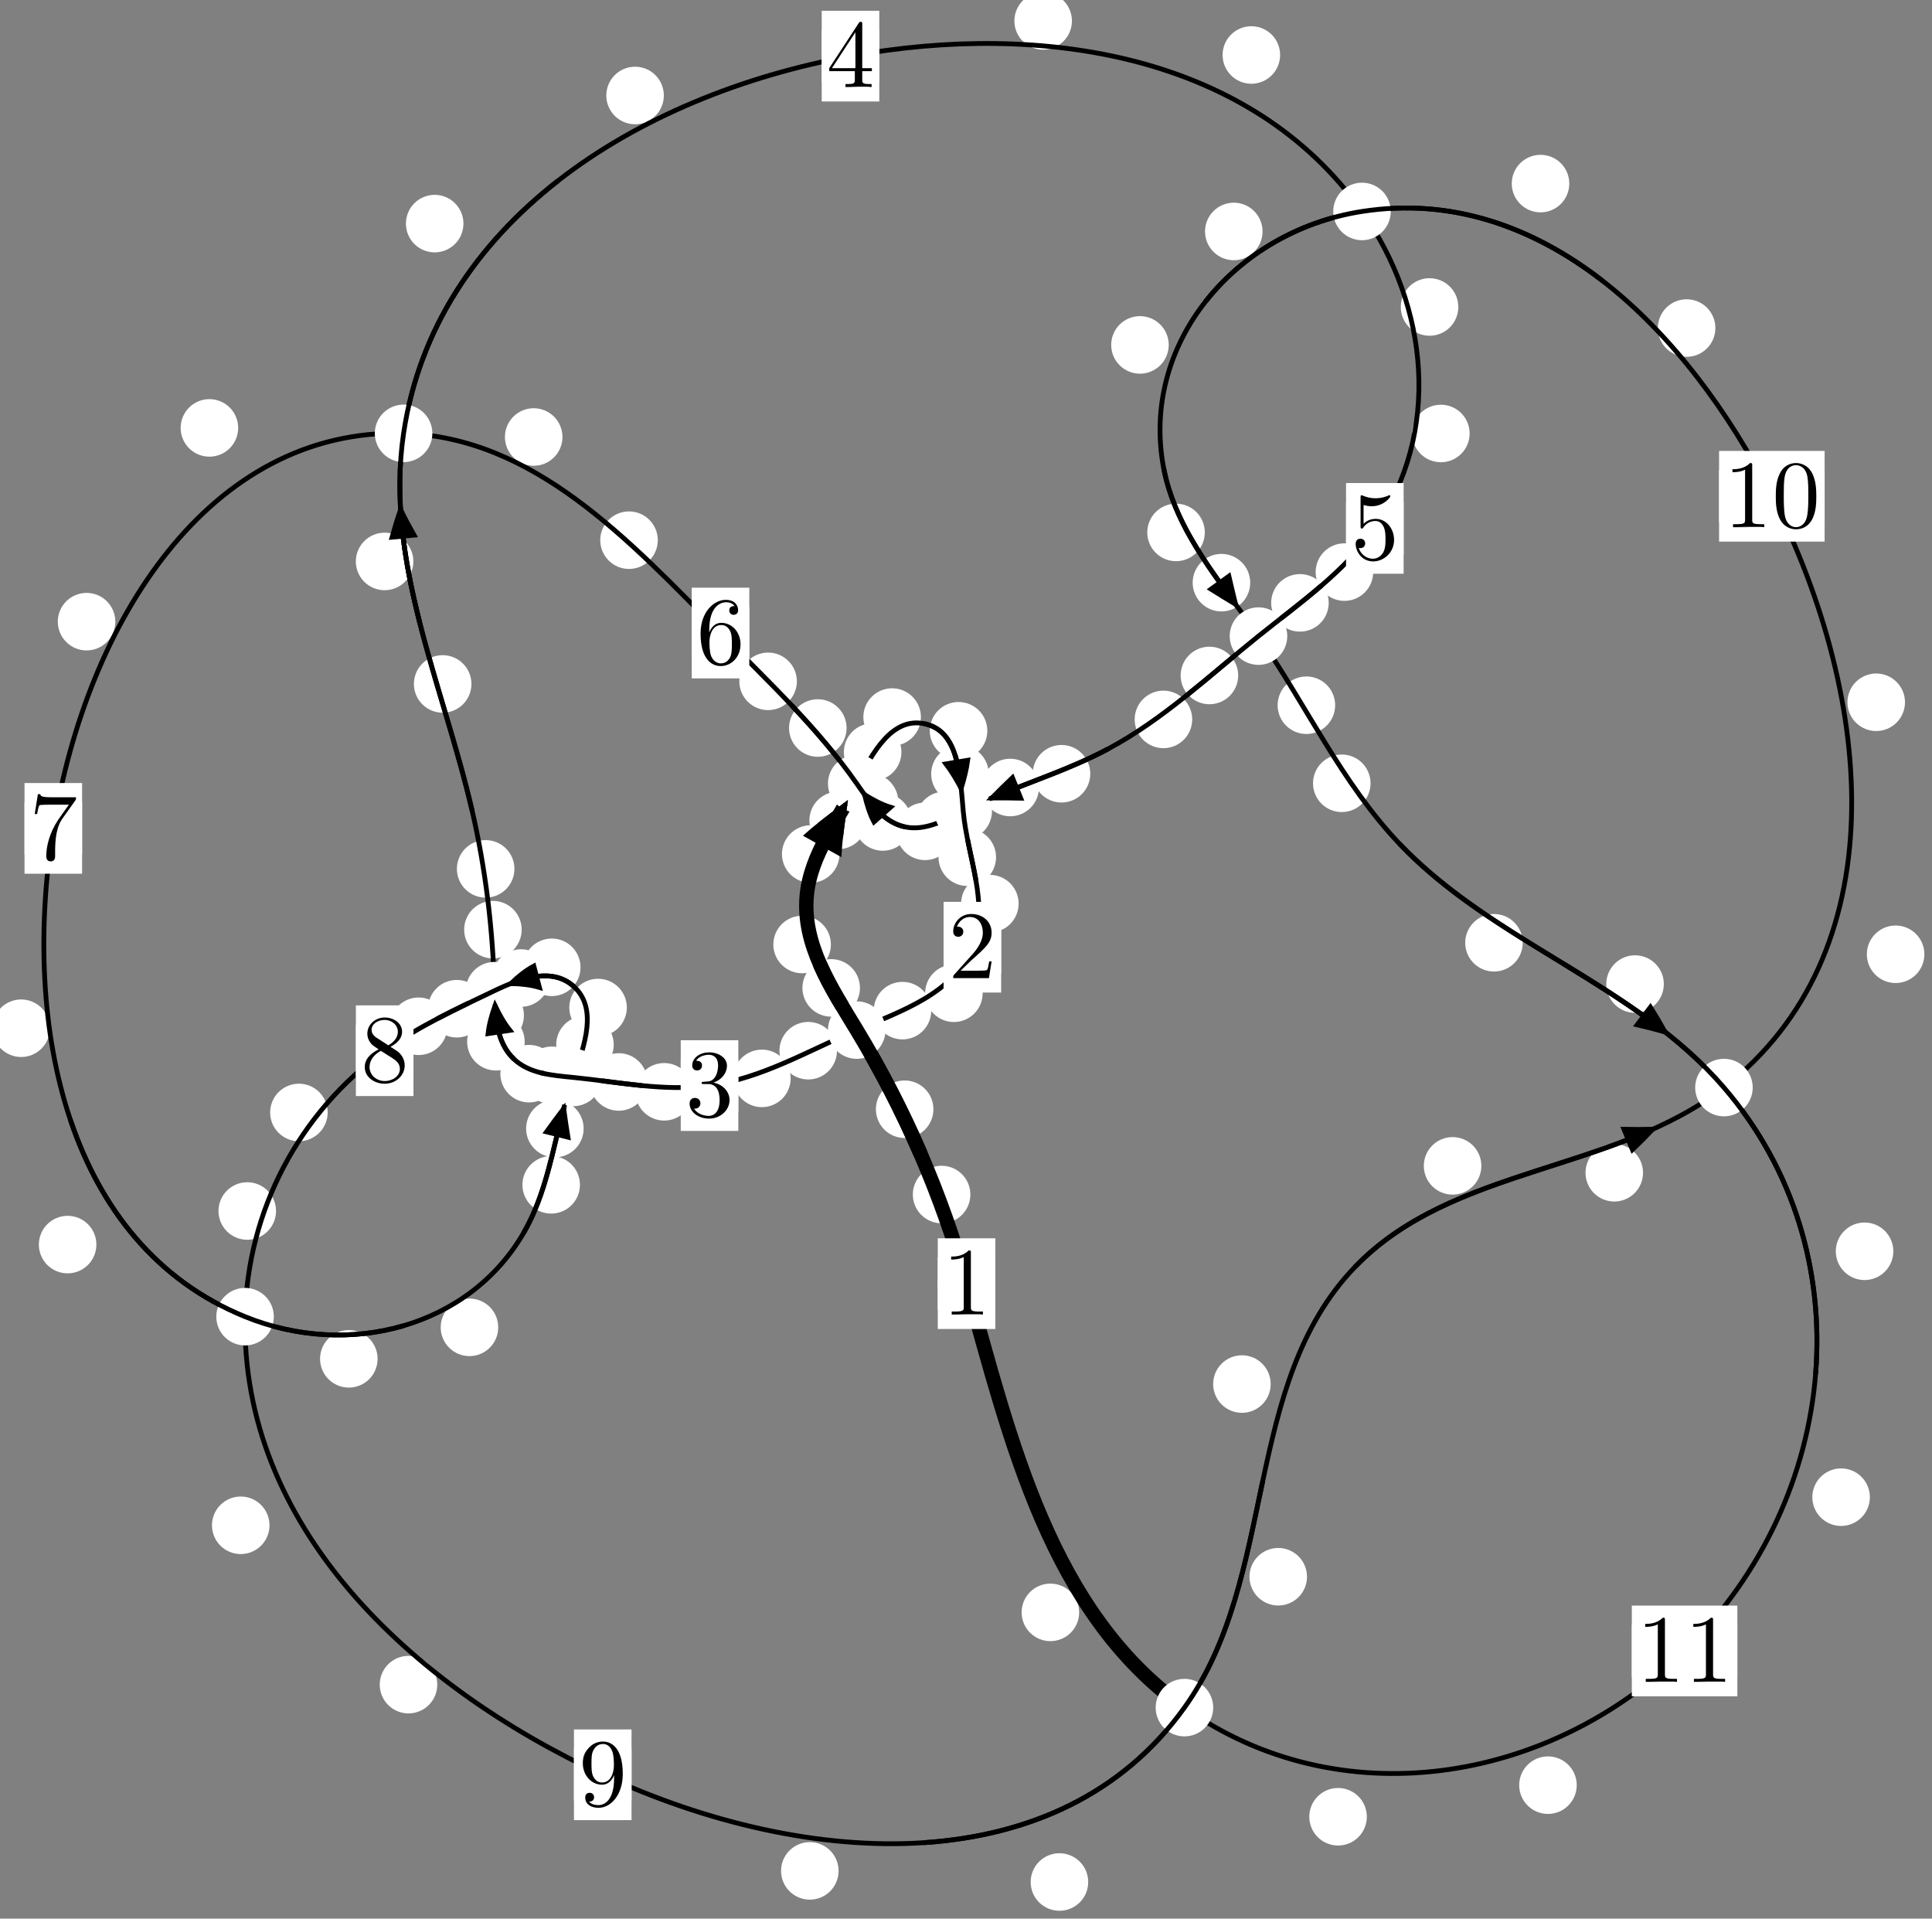 <?xml version="1.0"?>
<!-- Created by MetaPost 1.999 on 2021.07.06:0015 -->
<svg version="1.1" xmlns="http://www.w3.org/2000/svg" xmlns:xlink="http://www.w3.org/1999/xlink" width="200.702" height="199.299" viewBox="0 0 200.702 199.299">
<rect x="0" y="0" width="200.702" height="199.299" fill="#808080" stroke="none"/>
<!-- Original BoundingBox: -89.791046 -91.483475 110.910858 107.815353 -->
  <defs>
    <g transform="scale(0.01,0.01)" id="GLYPHcmr10_48">
      <path style="fill-rule: evenodd;" d="M460 -320C460 -400,455 -480,420 -554C374 -650,292 -666,250 -666C190 -666,117 -640,76 -547C44 -478,39 -400,39 -320C39 -245,43 -155,84 -79C127 2,200 22,249 22C303 22,379 1,423 -94C455 -163,460 -241,460 -320M249 -0C210 -0,151 -25,133 -121C122 -181,122 -273,122 -332C122 -396,122 -462,130 -516C149 -635,224 -644,249 -644C282 -644,348 -626,367 -527C377 -471,377 -395,377 -332C377 -257,377 -189,366 -125C351 -30,294 -0,249 -0"></path>
    </g>
    <g transform="scale(0.01,0.01)" id="GLYPHcmr10_49">
      <path style="fill-rule: evenodd;" d="M294 -640C294 -664,294 -666,271 -666C209 -602,121 -602,89 -602L89 -571C109 -571,168 -571,220 -597L220 -79C220 -43,217 -31,127 -31L95 -31L95 -0L257 -0L130 -3L217 -3L257 -3L297 -3L384 -3L419 -0L419 -31L387 -31C297 -31,294 -42,294 -79"></path>
    </g>
    <g transform="scale(0.01,0.01)" id="GLYPHcmr10_50">
      <path style="fill-rule: evenodd;" d="M127 -77L233 -180C389 -318,449 -372,449 -472C449 -586,359 -666,237 -666C124 -666,50 -574,50 -485C50 -429,100 -429,103 -429C120 -429,155 -441,155 -482C155 -508,137 -534,102 -534C94 -534,92 -534,89 -533C112 -598,166 -635,224 -635C315 -635,358 -554,358 -472C358 -392,308 -313,253 -251L61 -37C50 -26,50 -24,50 -0L421 -0L449 -174L424 -174C419 -144,412 -100,402 -85C395 -77,329 -77,307 -77"></path>
    </g>
    <g transform="scale(0.01,0.01)" id="GLYPHcmr10_51">
      <path style="fill-rule: evenodd;" d="M290 -352C372 -379,430 -449,430 -528C430 -610,342 -666,246 -666C145 -666,69 -606,69 -530C69 -497,91 -478,120 -478C151 -478,171 -500,171 -529C171 -579,124 -579,109 -579C140 -628,206 -641,242 -641C283 -641,338 -619,338 -529C338 -517,336 -459,310 -415C280 -367,246 -364,221 -363C213 -362,189 -360,182 -360C174 -359,167 -358,167 -348C167 -337,174 -337,191 -337L235 -337C317 -337,354 -269,354 -171C354 -35,285 -6,241 -6C198 -6,123 -23,88 -82C123 -77,154 -99,154 -137C154 -173,127 -193,98 -193C74 -193,42 -179,42 -135C42 -44,135 22,244 22C366 22,457 -69,457 -171C457 -253,394 -331,290 -352"></path>
    </g>
    <g transform="scale(0.01,0.01)" id="GLYPHcmr10_52">
      <path style="fill-rule: evenodd;" d="M294 -165L294 -78C294 -42,292 -31,218 -31L197 -31L197 -0L332 -0L238 -3L290 -3L332 -3L374 -3L427 -3L468 -0L468 -31L447 -31C373 -31,371 -42,371 -78L371 -165L471 -165L471 -196L371 -196L371 -651C371 -671,371 -677,355 -677C346 -677,343 -677,335 -665L28 -196L28 -165M300 -196L56 -196L300 -569"></path>
    </g>
    <g transform="scale(0.01,0.01)" id="GLYPHcmr10_53">
      <path style="fill-rule: evenodd;" d="M449 -201C449 -320,367 -420,259 -420C211 -420,168 -404,132 -369L132 -564C152 -558,185 -551,217 -551C340 -551,410 -642,410 -655C410 -661,407 -666,400 -666C399 -666,397 -666,392 -663C372 -654,323 -634,256 -634C216 -634,170 -641,123 -662C115 -665,113 -665,111 -665C101 -665,101 -657,101 -641L101 -345C101 -327,101 -319,115 -319C122 -319,124 -322,128 -328C139 -344,176 -398,257 -398C309 -398,334 -352,342 -334C358 -297,360 -258,360 -208C360 -173,360 -113,336 -71C312 -32,275 -6,229 -6C156 -6,99 -59,82 -118C85 -117,88 -116,99 -116C132 -116,149 -141,149 -165C149 -189,132 -214,99 -214C85 -214,50 -207,50 -161C50 -75,119 22,231 22C347 22,449 -74,449 -201"></path>
    </g>
    <g transform="scale(0.01,0.01)" id="GLYPHcmr10_54">
      <path style="fill-rule: evenodd;" d="M132 -328L132 -352C132 -605,256 -641,307 -641C331 -641,373 -635,395 -601C380 -601,340 -601,340 -556C340 -525,364 -510,386 -510C402 -510,432 -519,432 -558C432 -618,388 -666,305 -666C177 -666,42 -537,42 -316C42 -49,158 22,251 22C362 22,457 -72,457 -204C457 -331,368 -427,257 -427C189 -427,152 -376,132 -328M251 -6C188 -6,158 -66,152 -81C134 -128,134 -208,134 -226C134 -304,166 -404,256 -404C272 -404,318 -404,349 -342C367 -305,367 -254,367 -205C367 -157,367 -107,350 -71C320 -11,274 -6,251 -6"></path>
    </g>
    <g transform="scale(0.01,0.01)" id="GLYPHcmr10_55">
      <path style="fill-rule: evenodd;" d="M476 -609C485 -621,485 -623,485 -644L242 -644C120 -644,118 -657,114 -676L89 -676L56 -470L81 -470C84 -486,93 -549,106 -561C113 -567,191 -567,204 -567L411 -567C400 -551,321 -442,299 -409C209 -274,176 -135,176 -33C176 -23,176 22,222 22C268 22,268 -23,268 -33L268 -84C268 -139,271 -194,279 -248C283 -271,297 -357,341 -419"></path>
    </g>
    <g transform="scale(0.01,0.01)" id="GLYPHcmr10_56">
      <path style="fill-rule: evenodd;" d="M163 -457C117 -487,113 -521,113 -538C113 -599,178 -641,249 -641C322 -641,386 -589,386 -517C386 -460,347 -412,287 -377M309 -362C381 -399,430 -451,430 -517C430 -609,341 -666,250 -666C150 -666,69 -592,69 -499C69 -481,71 -436,113 -389C124 -377,161 -352,186 -335C128 -306,42 -250,42 -151C42 -45,144 22,249 22C362 22,457 -61,457 -168C457 -204,446 -249,408 -291C389 -312,373 -322,309 -362M209 -320L332 -242C360 -223,407 -193,407 -132C407 -58,332 -6,250 -6C164 -6,92 -68,92 -151C92 -209,124 -273,209 -320"></path>
    </g>
    <g transform="scale(0.01,0.01)" id="GLYPHcmr10_57">
      <path style="fill-rule: evenodd;" d="M367 -318L367 -286C367 -52,263 -6,205 -6C188 -6,134 -8,107 -42C151 -42,159 -71,159 -88C159 -119,135 -134,113 -134C97 -134,67 -125,67 -86C67 -19,121 22,206 22C335 22,457 -114,457 -329C457 -598,342 -666,253 -666C198 -666,149 -648,106 -603C65 -558,42 -516,42 -441C42 -316,130 -218,242 -218C303 -218,344 -260,367 -318M243 -241C227 -241,181 -241,150 -304C132 -341,132 -391,132 -440C132 -494,132 -541,153 -578C180 -628,218 -641,253 -641C299 -641,332 -607,349 -562C361 -530,365 -467,365 -421C365 -338,331 -241,243 -241"></path>
    </g>
  </defs>
  <path d="M100.805 124.083C100.805 123.29,100.49 122.53,99.93 121.97C99.37 121.409,98.609 121.094,97.817 121.094C97.024 121.094,96.264 121.409,95.703 121.97C95.143 122.53,94.828 123.29,94.828 124.083C94.828 124.876,95.143 125.636,95.703 126.196C96.264 126.757,97.024 127.072,97.817 127.072C98.609 127.072,99.37 126.757,99.93 126.196C100.49 125.636,100.805 124.876,100.805 124.083Z" style="fill: rgb(100%,100%,100%);stroke: none;"></path>
  <path d="M103.398 133.339C103.398 132.546,103.083 131.786,102.522 131.226C101.962 130.665,101.202 130.35,100.409 130.35C99.616 130.35,98.856 130.665,98.296 131.226C97.735 131.786,97.42 132.546,97.42 133.339C97.42 134.132,97.735 134.892,98.296 135.452C98.856 136.013,99.616 136.328,100.409 136.328C101.202 136.328,101.962 136.013,102.522 135.452C103.083 134.892,103.398 134.132,103.398 133.339Z" style="fill: rgb(100%,100%,100%);stroke: none;"></path>
  <path d="M89.336 102.619C89.336 101.826,89.021 101.066,88.46 100.505C87.9 99.945,87.14 99.63,86.347 99.63C85.554 99.63,84.794 99.945,84.234 100.505C83.673 101.066,83.358 101.826,83.358 102.619C83.358 103.411,83.673 104.172,84.234 104.732C84.794 105.292,85.554 105.607,86.347 105.607C87.14 105.607,87.9 105.292,88.46 104.732C89.021 104.172,89.336 103.411,89.336 102.619Z" style="fill: rgb(100%,100%,100%);stroke: none;"></path>
  <path d="M96.967 115.222C96.967 114.43,96.652 113.669,96.092 113.109C95.531 112.548,94.771 112.234,93.979 112.234C93.186 112.234,92.426 112.548,91.865 113.109C91.305 113.669,90.99 114.43,90.99 115.222C90.99 116.015,91.305 116.775,91.865 117.336C92.426 117.896,93.186 118.211,93.979 118.211C94.771 118.211,95.531 117.896,96.092 117.336C96.652 116.775,96.967 116.015,96.967 115.222Z" style="fill: rgb(100%,100%,100%);stroke: none;"></path>
  <path d="M87.209 88.713C87.209 87.92,86.894 87.16,86.333 86.6C85.773 86.039,85.013 85.724,84.22 85.724C83.427 85.724,82.667 86.039,82.107 86.6C81.546 87.16,81.231 87.92,81.231 88.713C81.231 89.506,81.546 90.266,82.107 90.826C82.667 91.387,83.427 91.702,84.22 91.702C85.013 91.702,85.773 91.387,86.333 90.826C86.894 90.266,87.209 89.506,87.209 88.713Z" style="fill: rgb(100%,100%,100%);stroke: none;"></path>
  <path d="M86.315 98.109C86.315 97.317,86 96.557,85.439 95.996C84.879 95.436,84.119 95.121,83.326 95.121C82.533 95.121,81.773 95.436,81.213 95.996C80.652 96.557,80.337 97.317,80.337 98.109C80.337 98.902,80.652 99.662,81.213 100.223C81.773 100.783,82.533 101.098,83.326 101.098C84.119 101.098,84.879 100.783,85.439 100.223C86 99.662,86.315 98.902,86.315 98.109Z" style="fill: rgb(100%,100%,100%);stroke: none;"></path>
  <path d="M93.641 78.12C93.641 77.327,93.326 76.567,92.766 76.006C92.205 75.446,91.445 75.131,90.653 75.131C89.86 75.131,89.1 75.446,88.539 76.006C87.979 76.567,87.664 77.327,87.664 78.12C87.664 78.912,87.979 79.673,88.539 80.233C89.1 80.793,89.86 81.108,90.653 81.108C91.445 81.108,92.205 80.793,92.766 80.233C93.326 79.673,93.641 78.912,93.641 78.12Z" style="fill: rgb(100%,100%,100%);stroke: none;"></path>
  <path d="M90.06 85.22C90.06 84.427,89.745 83.667,89.185 83.107C88.624 82.546,87.864 82.231,87.071 82.231C86.279 82.231,85.519 82.546,84.958 83.107C84.398 83.667,84.083 84.427,84.083 85.22C84.083 86.013,84.398 86.773,84.958 87.333C85.519 87.894,86.279 88.209,87.071 88.209C87.864 88.209,88.624 87.894,89.185 87.333C89.745 86.773,90.06 86.013,90.06 85.22Z" style="fill: rgb(100%,100%,100%);stroke: none;"></path>
  <path d="M102.566 75.909C102.566 75.117,102.251 74.357,101.69 73.796C101.13 73.236,100.37 72.921,99.577 72.921C98.784 72.921,98.024 73.236,97.464 73.796C96.903 74.357,96.588 75.117,96.588 75.909C96.588 76.702,96.903 77.462,97.464 78.023C98.024 78.583,98.784 78.898,99.577 78.898C100.37 78.898,101.13 78.583,101.69 78.023C102.251 77.462,102.566 76.702,102.566 75.909Z" style="fill: rgb(100%,100%,100%);stroke: none;"></path>
  <path d="M95.666 74.485C95.666 73.692,95.351 72.932,94.79 72.372C94.23 71.811,93.47 71.496,92.677 71.496C91.884 71.496,91.124 71.811,90.564 72.372C90.003 72.932,89.688 73.692,89.688 74.485C89.688 75.278,90.003 76.038,90.564 76.598C91.124 77.159,91.884 77.474,92.677 77.474C93.47 77.474,94.23 77.159,94.79 76.598C95.351 76.038,95.666 75.278,95.666 74.485Z" style="fill: rgb(100%,100%,100%);stroke: none;"></path>
  <path d="M103.473 89.043C103.473 88.251,103.158 87.49,102.597 86.93C102.037 86.369,101.277 86.055,100.484 86.055C99.691 86.055,98.931 86.369,98.371 86.93C97.81 87.49,97.495 88.251,97.495 89.043C97.495 89.836,97.81 90.596,98.371 91.157C98.931 91.717,99.691 92.032,100.484 92.032C101.277 92.032,102.037 91.717,102.597 91.157C103.158 90.596,103.473 89.836,103.473 89.043Z" style="fill: rgb(100%,100%,100%);stroke: none;"></path>
  <path d="M102.712 80.393C102.712 79.6,102.397 78.84,101.836 78.28C101.276 77.719,100.515 77.404,99.723 77.404C98.93 77.404,98.17 77.719,97.609 78.28C97.049 78.84,96.734 79.6,96.734 80.393C96.734 81.186,97.049 81.946,97.609 82.506C98.17 83.067,98.93 83.382,99.723 83.382C100.515 83.382,101.276 83.067,101.836 82.506C102.397 81.946,102.712 81.186,102.712 80.393Z" style="fill: rgb(100%,100%,100%);stroke: none;"></path>
  <path d="M102.08 103.175C102.08 102.382,101.765 101.622,101.205 101.062C100.644 100.501,99.884 100.186,99.091 100.186C98.299 100.186,97.538 100.501,96.978 101.062C96.417 101.622,96.103 102.382,96.103 103.175C96.103 103.968,96.417 104.728,96.978 105.288C97.538 105.849,98.299 106.164,99.091 106.164C99.884 106.164,100.644 105.849,101.205 105.288C101.765 104.728,102.08 103.968,102.08 103.175Z" style="fill: rgb(100%,100%,100%);stroke: none;"></path>
  <path d="M105.819 93.866C105.819 93.074,105.504 92.314,104.943 91.753C104.383 91.193,103.623 90.878,102.83 90.878C102.037 90.878,101.277 91.193,100.717 91.753C100.156 92.314,99.841 93.074,99.841 93.866C99.841 94.659,100.156 95.419,100.717 95.98C101.277 96.54,102.037 96.855,102.83 96.855C103.623 96.855,104.383 96.54,104.943 95.98C105.504 95.419,105.819 94.659,105.819 93.866Z" style="fill: rgb(100%,100%,100%);stroke: none;"></path>
  <path d="M86.95 109.142C86.95 108.35,86.635 107.589,86.074 107.029C85.514 106.469,84.754 106.154,83.961 106.154C83.168 106.154,82.408 106.469,81.848 107.029C81.287 107.589,80.972 108.35,80.972 109.142C80.972 109.935,81.287 110.695,81.848 111.256C82.408 111.816,83.168 112.131,83.961 112.131C84.754 112.131,85.514 111.816,86.074 111.256C86.635 110.695,86.95 109.935,86.95 109.142Z" style="fill: rgb(100%,100%,100%);stroke: none;"></path>
  <path d="M96.741 104.98C96.741 104.187,96.426 103.427,95.865 102.866C95.305 102.306,94.544 101.991,93.752 101.991C92.959 101.991,92.199 102.306,91.638 102.866C91.078 103.427,90.763 104.187,90.763 104.98C90.763 105.772,91.078 106.533,91.638 107.093C92.199 107.654,92.959 107.968,93.752 107.968C94.544 107.968,95.305 107.654,95.865 107.093C96.426 106.533,96.741 105.772,96.741 104.98Z" style="fill: rgb(100%,100%,100%);stroke: none;"></path>
  <path d="M71.985 113.412C71.985 112.62,71.67 111.86,71.109 111.299C70.549 110.739,69.789 110.424,68.996 110.424C68.203 110.424,67.443 110.739,66.883 111.299C66.322 111.86,66.007 112.62,66.007 113.412C66.007 114.205,66.322 114.965,66.883 115.526C67.443 116.086,68.203 116.401,68.996 116.401C69.789 116.401,70.549 116.086,71.109 115.526C71.67 114.965,71.985 114.205,71.985 113.412Z" style="fill: rgb(100%,100%,100%);stroke: none;"></path>
  <path d="M82.136 112.018C82.136 111.225,81.822 110.465,81.261 109.904C80.701 109.344,79.94 109.029,79.148 109.029C78.355 109.029,77.595 109.344,77.034 109.904C76.474 110.465,76.159 111.225,76.159 112.018C76.159 112.81,76.474 113.57,77.034 114.131C77.595 114.691,78.355 115.006,79.148 115.006C79.94 115.006,80.701 114.691,81.261 114.131C81.822 113.57,82.136 112.81,82.136 112.018Z" style="fill: rgb(100%,100%,100%);stroke: none;"></path>
  <path d="M60.316 111.698C60.316 110.905,60.001 110.145,59.441 109.585C58.88 109.024,58.12 108.709,57.328 108.709C56.535 108.709,55.775 109.024,55.214 109.585C54.654 110.145,54.339 110.905,54.339 111.698C54.339 112.491,54.654 113.251,55.214 113.811C55.775 114.372,56.535 114.687,57.328 114.687C58.12 114.687,58.88 114.372,59.441 113.811C60.001 113.251,60.316 112.491,60.316 111.698Z" style="fill: rgb(100%,100%,100%);stroke: none;"></path>
  <path d="M67.261 112.389C67.261 111.597,66.946 110.836,66.386 110.276C65.825 109.715,65.065 109.4,64.272 109.4C63.48 109.4,62.719 109.715,62.159 110.276C61.599 110.836,61.284 111.597,61.284 112.389C61.284 113.182,61.599 113.942,62.159 114.503C62.719 115.063,63.48 115.378,64.272 115.378C65.065 115.378,65.825 115.063,66.386 114.503C66.946 113.942,67.261 113.182,67.261 112.389Z" style="fill: rgb(100%,100%,100%);stroke: none;"></path>
  <path d="M54.505 108.211C54.505 107.419,54.19 106.658,53.63 106.098C53.069 105.537,52.309 105.222,51.517 105.222C50.724 105.222,49.964 105.537,49.403 106.098C48.843 106.658,48.528 107.419,48.528 108.211C48.528 109.004,48.843 109.764,49.403 110.325C49.964 110.885,50.724 111.2,51.517 111.2C52.309 111.2,53.069 110.885,53.63 110.325C54.19 109.764,54.505 109.004,54.505 108.211Z" style="fill: rgb(100%,100%,100%);stroke: none;"></path>
  <path d="M57.956 111.528C57.956 110.736,57.641 109.976,57.081 109.415C56.52 108.855,55.76 108.54,54.967 108.54C54.175 108.54,53.414 108.855,52.854 109.415C52.293 109.976,51.978 110.736,51.978 111.528C51.978 112.321,52.293 113.081,52.854 113.642C53.414 114.202,54.175 114.517,54.967 114.517C55.76 114.517,56.52 114.202,57.081 113.642C57.641 113.081,57.956 112.321,57.956 111.528Z" style="fill: rgb(100%,100%,100%);stroke: none;"></path>
  <path d="M54.195 96.568C54.195 95.776,53.88 95.015,53.32 94.455C52.759 93.894,51.999 93.579,51.206 93.579C50.414 93.579,49.654 93.894,49.093 94.455C48.533 95.015,48.218 95.776,48.218 96.568C48.218 97.361,48.533 98.121,49.093 98.682C49.654 99.242,50.414 99.557,51.206 99.557C51.999 99.557,52.759 99.242,53.32 98.682C53.88 98.121,54.195 97.361,54.195 96.568Z" style="fill: rgb(100%,100%,100%);stroke: none;"></path>
  <path d="M54.427 105.467C54.427 104.675,54.112 103.915,53.551 103.354C52.991 102.794,52.231 102.479,51.438 102.479C50.645 102.479,49.885 102.794,49.325 103.354C48.764 103.915,48.449 104.675,48.449 105.467C48.449 106.26,48.764 107.02,49.325 107.581C49.885 108.141,50.645 108.456,51.438 108.456C52.231 108.456,52.991 108.141,53.551 107.581C54.112 107.02,54.427 106.26,54.427 105.467Z" style="fill: rgb(100%,100%,100%);stroke: none;"></path>
  <path d="M48.974 71.045C48.974 70.252,48.659 69.492,48.099 68.932C47.538 68.371,46.778 68.056,45.986 68.056C45.193 68.056,44.433 68.371,43.872 68.932C43.312 69.492,42.997 70.252,42.997 71.045C42.997 71.838,43.312 72.598,43.872 73.158C44.433 73.719,45.193 74.034,45.986 74.034C46.778 74.034,47.538 73.719,48.099 73.158C48.659 72.598,48.974 71.838,48.974 71.045Z" style="fill: rgb(100%,100%,100%);stroke: none;"></path>
  <path d="M53.44 90.254C53.44 89.461,53.125 88.701,52.565 88.14C52.004 87.58,51.244 87.265,50.451 87.265C49.659 87.265,48.898 87.58,48.338 88.14C47.778 88.701,47.463 89.461,47.463 90.254C47.463 91.046,47.778 91.806,48.338 92.367C48.898 92.927,49.659 93.242,50.451 93.242C51.244 93.242,52.004 92.927,52.565 92.367C53.125 91.806,53.44 91.046,53.44 90.254Z" style="fill: rgb(100%,100%,100%);stroke: none;"></path>
  <path d="M48.144 23.227C48.144 22.435,47.829 21.675,47.269 21.114C46.708 20.554,45.948 20.239,45.155 20.239C44.363 20.239,43.602 20.554,43.042 21.114C42.482 21.675,42.167 22.435,42.167 23.227C42.167 24.02,42.482 24.78,43.042 25.341C43.602 25.901,44.363 26.216,45.155 26.216C45.948 26.216,46.708 25.901,47.269 25.341C47.829 24.78,48.144 24.02,48.144 23.227Z" style="fill: rgb(100%,100%,100%);stroke: none;"></path>
  <path d="M42.943 58.32C42.943 57.528,42.628 56.767,42.067 56.207C41.507 55.646,40.747 55.332,39.954 55.332C39.161 55.332,38.401 55.646,37.841 56.207C37.28 56.767,36.965 57.528,36.965 58.32C36.965 59.113,37.28 59.873,37.841 60.434C38.401 60.994,39.161 61.309,39.954 61.309C40.747 61.309,41.507 60.994,42.067 60.434C42.628 59.873,42.943 59.113,42.943 58.32Z" style="fill: rgb(100%,100%,100%);stroke: none;"></path>
  <path d="M111.355 2.173C111.355 1.381,111.04 0.621,110.479 0.06C109.919 -0.5,109.159 -0.815,108.366 -0.815C107.573 -0.815,106.813 -0.5,106.253 0.06C105.692 0.621,105.377 1.381,105.377 2.173C105.377 2.966,105.692 3.726,106.253 4.287C106.813 4.847,107.573 5.162,108.366 5.162C109.159 5.162,109.919 4.847,110.479 4.287C111.04 3.726,111.355 2.966,111.355 2.173Z" style="fill: rgb(100%,100%,100%);stroke: none;"></path>
  <path d="M68.962 9.919C68.962 9.126,68.647 8.366,68.086 7.806C67.526 7.245,66.766 6.93,65.973 6.93C65.18 6.93,64.42 7.245,63.86 7.806C63.299 8.366,62.984 9.126,62.984 9.919C62.984 10.712,63.299 11.472,63.86 12.032C64.42 12.593,65.18 12.908,65.973 12.908C66.766 12.908,67.526 12.593,68.086 12.032C68.647 11.472,68.962 10.712,68.962 9.919Z" style="fill: rgb(100%,100%,100%);stroke: none;"></path>
  <path d="M151.494 31.887C151.494 31.094,151.179 30.334,150.619 29.773C150.059 29.213,149.298 28.898,148.506 28.898C147.713 28.898,146.953 29.213,146.392 29.773C145.832 30.334,145.517 31.094,145.517 31.887C145.517 32.679,145.832 33.44,146.392 34C146.953 34.561,147.713 34.875,148.506 34.875C149.298 34.875,150.059 34.561,150.619 34C151.179 33.44,151.494 32.679,151.494 31.887Z" style="fill: rgb(100%,100%,100%);stroke: none;"></path>
  <path d="M132.983 5.711C132.983 4.919,132.668 4.159,132.108 3.598C131.547 3.038,130.787 2.723,129.995 2.723C129.202 2.723,128.442 3.038,127.881 3.598C127.321 4.159,127.006 4.919,127.006 5.711C127.006 6.504,127.321 7.264,127.881 7.825C128.442 8.385,129.202 8.7,129.995 8.7C130.787 8.7,131.547 8.385,132.108 7.825C132.668 7.264,132.983 6.504,132.983 5.711Z" style="fill: rgb(100%,100%,100%);stroke: none;"></path>
  <path d="M142.651 59.427C142.651 58.634,142.336 57.874,141.775 57.314C141.215 56.753,140.455 56.438,139.662 56.438C138.869 56.438,138.109 56.753,137.549 57.314C136.988 57.874,136.673 58.634,136.673 59.427C136.673 60.22,136.988 60.98,137.549 61.54C138.109 62.101,138.869 62.416,139.662 62.416C140.455 62.416,141.215 62.101,141.775 61.54C142.336 60.98,142.651 60.22,142.651 59.427Z" style="fill: rgb(100%,100%,100%);stroke: none;"></path>
  <path d="M152.672 45.028C152.672 44.236,152.357 43.476,151.797 42.915C151.236 42.355,150.476 42.04,149.683 42.04C148.891 42.04,148.131 42.355,147.57 42.915C147.01 43.476,146.695 44.236,146.695 45.028C146.695 45.821,147.01 46.581,147.57 47.142C148.131 47.702,148.891 48.017,149.683 48.017C150.476 48.017,151.236 47.702,151.797 47.142C152.357 46.581,152.672 45.821,152.672 45.028Z" style="fill: rgb(100%,100%,100%);stroke: none;"></path>
  <path d="M128.627 70.165C128.627 69.373,128.312 68.612,127.751 68.052C127.191 67.491,126.43 67.176,125.638 67.176C124.845 67.176,124.085 67.491,123.524 68.052C122.964 68.612,122.649 69.373,122.649 70.165C122.649 70.958,122.964 71.718,123.524 72.279C124.085 72.839,124.845 73.154,125.638 73.154C126.43 73.154,127.191 72.839,127.751 72.279C128.312 71.718,128.627 70.958,128.627 70.165Z" style="fill: rgb(100%,100%,100%);stroke: none;"></path>
  <path d="M138.03 62.623C138.03 61.83,137.715 61.07,137.155 60.509C136.594 59.949,135.834 59.634,135.041 59.634C134.249 59.634,133.488 59.949,132.928 60.509C132.367 61.07,132.053 61.83,132.053 62.623C132.053 63.415,132.367 64.175,132.928 64.736C133.488 65.296,134.249 65.611,135.041 65.611C135.834 65.611,136.594 65.296,137.155 64.736C137.715 64.175,138.03 63.415,138.03 62.623Z" style="fill: rgb(100%,100%,100%);stroke: none;"></path>
  <path d="M113.261 80.374C113.261 79.581,112.946 78.821,112.386 78.261C111.825 77.7,111.065 77.385,110.273 77.385C109.48 77.385,108.72 77.7,108.159 78.261C107.599 78.821,107.284 79.581,107.284 80.374C107.284 81.167,107.599 81.927,108.159 82.487C108.72 83.048,109.48 83.363,110.273 83.363C111.065 83.363,111.825 83.048,112.386 82.487C112.946 81.927,113.261 81.167,113.261 80.374Z" style="fill: rgb(100%,100%,100%);stroke: none;"></path>
  <path d="M123.85 74.729C123.85 73.936,123.536 73.176,122.975 72.616C122.415 72.055,121.654 71.74,120.862 71.74C120.069 71.74,119.309 72.055,118.748 72.616C118.188 73.176,117.873 73.936,117.873 74.729C117.873 75.522,118.188 76.282,118.748 76.842C119.309 77.403,120.069 77.718,120.862 77.718C121.654 77.718,122.415 77.403,122.975 76.842C123.536 76.282,123.85 75.522,123.85 74.729Z" style="fill: rgb(100%,100%,100%);stroke: none;"></path>
  <path d="M101.107 85.218C101.107 84.425,100.792 83.665,100.231 83.105C99.671 82.544,98.911 82.229,98.118 82.229C97.325 82.229,96.565 82.544,96.005 83.105C95.444 83.665,95.129 84.425,95.129 85.218C95.129 86.011,95.444 86.771,96.005 87.331C96.565 87.892,97.325 88.207,98.118 88.207C98.911 88.207,99.671 87.892,100.231 87.331C100.792 86.771,101.107 86.011,101.107 85.218Z" style="fill: rgb(100%,100%,100%);stroke: none;"></path>
  <path d="M107.929 81.803C107.929 81.01,107.614 80.25,107.054 79.689C106.493 79.129,105.733 78.814,104.94 78.814C104.148 78.814,103.388 79.129,102.827 79.689C102.267 80.25,101.952 81.01,101.952 81.803C101.952 82.595,102.267 83.356,102.827 83.916C103.388 84.477,104.148 84.791,104.94 84.791C105.733 84.791,106.493 84.477,107.054 83.916C107.614 83.356,107.929 82.595,107.929 81.803Z" style="fill: rgb(100%,100%,100%);stroke: none;"></path>
  <path d="M94.693 85.383C94.693 84.59,94.378 83.83,93.817 83.269C93.257 82.709,92.497 82.394,91.704 82.394C90.911 82.394,90.151 82.709,89.591 83.269C89.03 83.83,88.715 84.59,88.715 85.383C88.715 86.175,89.03 86.935,89.591 87.496C90.151 88.056,90.911 88.371,91.704 88.371C92.497 88.371,93.257 88.056,93.817 87.496C94.378 86.935,94.693 86.175,94.693 85.383Z" style="fill: rgb(100%,100%,100%);stroke: none;"></path>
  <path d="M99.085 86.355C99.085 85.562,98.77 84.802,98.209 84.242C97.649 83.681,96.889 83.366,96.096 83.366C95.303 83.366,94.543 83.681,93.983 84.242C93.422 84.802,93.107 85.562,93.107 86.355C93.107 87.148,93.422 87.908,93.983 88.468C94.543 89.029,95.303 89.344,96.096 89.344C96.889 89.344,97.649 89.029,98.209 88.468C98.77 87.908,99.085 87.148,99.085 86.355Z" style="fill: rgb(100%,100%,100%);stroke: none;"></path>
  <path d="M87.946 75.623C87.946 74.83,87.631 74.07,87.07 73.51C86.51 72.949,85.75 72.634,84.957 72.634C84.164 72.634,83.404 72.949,82.844 73.51C82.283 74.07,81.968 74.83,81.968 75.623C81.968 76.416,82.283 77.176,82.844 77.736C83.404 78.297,84.164 78.612,84.957 78.612C85.75 78.612,86.51 78.297,87.07 77.736C87.631 77.176,87.946 76.416,87.946 75.623Z" style="fill: rgb(100%,100%,100%);stroke: none;"></path>
  <path d="M93.322 83.3C93.322 82.507,93.007 81.747,92.446 81.186C91.886 80.626,91.126 80.311,90.333 80.311C89.54 80.311,88.78 80.626,88.22 81.186C87.659 81.747,87.344 82.507,87.344 83.3C87.344 84.092,87.659 84.853,88.22 85.413C88.78 85.974,89.54 86.289,90.333 86.289C91.126 86.289,91.886 85.974,92.446 85.413C93.007 84.853,93.322 84.092,93.322 83.3Z" style="fill: rgb(100%,100%,100%);stroke: none;"></path>
  <path d="M68.333 56.111C68.333 55.318,68.018 54.558,67.457 53.998C66.897 53.437,66.137 53.122,65.344 53.122C64.551 53.122,63.791 53.437,63.231 53.998C62.67 54.558,62.355 55.318,62.355 56.111C62.355 56.904,62.67 57.664,63.231 58.224C63.791 58.785,64.551 59.1,65.344 59.1C66.137 59.1,66.897 58.785,67.457 58.224C68.018 57.664,68.333 56.904,68.333 56.111Z" style="fill: rgb(100%,100%,100%);stroke: none;"></path>
  <path d="M82.781 70.774C82.781 69.982,82.466 69.222,81.905 68.661C81.345 68.101,80.585 67.786,79.792 67.786C78.999 67.786,78.239 68.101,77.679 68.661C77.118 69.222,76.803 69.982,76.803 70.774C76.803 71.567,77.118 72.327,77.679 72.888C78.239 73.448,78.999 73.763,79.792 73.763C80.585 73.763,81.345 73.448,81.905 72.888C82.466 72.327,82.781 71.567,82.781 70.774Z" style="fill: rgb(100%,100%,100%);stroke: none;"></path>
  <path d="M24.743 44.449C24.743 43.656,24.428 42.896,23.868 42.335C23.307 41.775,22.547 41.46,21.755 41.46C20.962 41.46,20.202 41.775,19.641 42.335C19.081 42.896,18.766 43.656,18.766 44.449C18.766 45.241,19.081 46.001,19.641 46.562C20.202 47.122,20.962 47.437,21.755 47.437C22.547 47.437,23.307 47.122,23.868 46.562C24.428 46.001,24.743 45.241,24.743 44.449Z" style="fill: rgb(100%,100%,100%);stroke: none;"></path>
  <path d="M58.43 45.393C58.43 44.601,58.115 43.841,57.555 43.28C56.994 42.72,56.234 42.405,55.441 42.405C54.649 42.405,53.889 42.72,53.328 43.28C52.768 43.841,52.453 44.601,52.453 45.393C52.453 46.186,52.768 46.946,53.328 47.507C53.889 48.067,54.649 48.382,55.441 48.382C56.234 48.382,56.994 48.067,57.555 47.507C58.115 46.946,58.43 46.186,58.43 45.393Z" style="fill: rgb(100%,100%,100%);stroke: none;"></path>
  <path d="M5.186 106.808C5.186 106.015,4.871 105.255,4.311 104.695C3.751 104.134,2.99 103.819,2.198 103.819C1.405 103.819,0.645 104.134,0.084 104.695C-0.476 105.255,-0.791 106.015,-0.791 106.808C-0.791 107.601,-0.476 108.361,0.084 108.921C0.645 109.482,1.405 109.797,2.198 109.797C2.99 109.797,3.751 109.482,4.311 108.921C4.871 108.361,5.186 107.601,5.186 106.808Z" style="fill: rgb(100%,100%,100%);stroke: none;"></path>
  <path d="M11.982 64.576C11.982 63.783,11.667 63.023,11.106 62.463C10.546 61.902,9.786 61.587,8.993 61.587C8.2 61.587,7.44 61.902,6.88 62.463C6.319 63.023,6.004 63.783,6.004 64.576C6.004 65.369,6.319 66.129,6.88 66.689C7.44 67.25,8.2 67.565,8.993 67.565C9.786 67.565,10.546 67.25,11.106 66.689C11.667 66.129,11.982 65.369,11.982 64.576Z" style="fill: rgb(100%,100%,100%);stroke: none;"></path>
  <path d="M39.226 141.149C39.226 140.357,38.911 139.597,38.351 139.036C37.79 138.476,37.03 138.161,36.238 138.161C35.445 138.161,34.685 138.476,34.124 139.036C33.564 139.597,33.249 140.357,33.249 141.149C33.249 141.942,33.564 142.702,34.124 143.263C34.685 143.823,35.445 144.138,36.238 144.138C37.03 144.138,37.79 143.823,38.351 143.263C38.911 142.702,39.226 141.942,39.226 141.149Z" style="fill: rgb(100%,100%,100%);stroke: none;"></path>
  <path d="M10.013 129.282C10.013 128.49,9.698 127.729,9.138 127.169C8.577 126.608,7.817 126.294,7.025 126.294C6.232 126.294,5.472 126.608,4.911 127.169C4.351 127.729,4.036 128.49,4.036 129.282C4.036 130.075,4.351 130.835,4.911 131.396C5.472 131.956,6.232 132.271,7.025 132.271C7.817 132.271,8.577 131.956,9.138 131.396C9.698 130.835,10.013 130.075,10.013 129.282Z" style="fill: rgb(100%,100%,100%);stroke: none;"></path>
  <path d="M60.247 123.074C60.247 122.282,59.933 121.521,59.372 120.961C58.812 120.4,58.051 120.086,57.259 120.086C56.466 120.086,55.706 120.4,55.145 120.961C54.585 121.521,54.27 122.282,54.27 123.074C54.27 123.867,54.585 124.627,55.145 125.188C55.706 125.748,56.466 126.063,57.259 126.063C58.051 126.063,58.812 125.748,59.372 125.188C59.933 124.627,60.247 123.867,60.247 123.074Z" style="fill: rgb(100%,100%,100%);stroke: none;"></path>
  <path d="M51.758 137.879C51.758 137.086,51.443 136.326,50.882 135.765C50.322 135.205,49.562 134.89,48.769 134.89C47.976 134.89,47.216 135.205,46.656 135.765C46.095 136.326,45.78 137.086,45.78 137.879C45.78 138.671,46.095 139.432,46.656 139.992C47.216 140.552,47.976 140.867,48.769 140.867C49.562 140.867,50.322 140.552,50.882 139.992C51.443 139.432,51.758 138.671,51.758 137.879Z" style="fill: rgb(100%,100%,100%);stroke: none;"></path>
  <path d="M63.756 108.52C63.756 107.728,63.441 106.968,62.881 106.407C62.32 105.847,61.56 105.532,60.767 105.532C59.975 105.532,59.215 105.847,58.654 106.407C58.094 106.968,57.779 107.728,57.779 108.52C57.779 109.313,58.094 110.073,58.654 110.634C59.215 111.194,59.975 111.509,60.767 111.509C61.56 111.509,62.32 111.194,62.881 110.634C63.441 110.073,63.756 109.313,63.756 108.52Z" style="fill: rgb(100%,100%,100%);stroke: none;"></path>
  <path d="M60.631 117.231C60.631 116.438,60.316 115.678,59.756 115.118C59.195 114.557,58.435 114.242,57.643 114.242C56.85 114.242,56.09 114.557,55.529 115.118C54.969 115.678,54.654 116.438,54.654 117.231C54.654 118.024,54.969 118.784,55.529 119.344C56.09 119.905,56.85 120.22,57.643 120.22C58.435 120.22,59.195 119.905,59.756 119.344C60.316 118.784,60.631 118.024,60.631 117.231Z" style="fill: rgb(100%,100%,100%);stroke: none;"></path>
  <path d="M60.306 100.48C60.306 99.687,59.991 98.927,59.43 98.367C58.87 97.806,58.11 97.491,57.317 97.491C56.524 97.491,55.764 97.806,55.204 98.367C54.643 98.927,54.328 99.687,54.328 100.48C54.328 101.273,54.643 102.033,55.204 102.593C55.764 103.154,56.524 103.469,57.317 103.469C58.11 103.469,58.87 103.154,59.43 102.593C59.991 102.033,60.306 101.273,60.306 100.48Z" style="fill: rgb(100%,100%,100%);stroke: none;"></path>
  <path d="M65.117 104.659C65.117 103.866,64.802 103.106,64.242 102.545C63.681 101.985,62.921 101.67,62.129 101.67C61.336 101.67,60.576 101.985,60.015 102.545C59.455 103.106,59.14 103.866,59.14 104.659C59.14 105.451,59.455 106.212,60.015 106.772C60.576 107.333,61.336 107.647,62.129 107.647C62.921 107.647,63.681 107.333,64.242 106.772C64.802 106.212,65.117 105.451,65.117 104.659Z" style="fill: rgb(100%,100%,100%);stroke: none;"></path>
  <path d="M50.442 104.781C50.442 103.988,50.127 103.228,49.566 102.668C49.006 102.107,48.246 101.792,47.453 101.792C46.66 101.792,45.9 102.107,45.34 102.668C44.779 103.228,44.464 103.988,44.464 104.781C44.464 105.574,44.779 106.334,45.34 106.894C45.9 107.455,46.66 107.77,47.453 107.77C48.246 107.77,49.006 107.455,49.566 106.894C50.127 106.334,50.442 105.574,50.442 104.781Z" style="fill: rgb(100%,100%,100%);stroke: none;"></path>
  <path d="M57.116 101.593C57.116 100.8,56.801 100.04,56.24 99.48C55.68 98.919,54.92 98.604,54.127 98.604C53.334 98.604,52.574 98.919,52.014 99.48C51.453 100.04,51.138 100.8,51.138 101.593C51.138 102.386,51.453 103.146,52.014 103.706C52.574 104.267,53.334 104.582,54.127 104.582C54.92 104.582,55.68 104.267,56.24 103.706C56.801 103.146,57.116 102.386,57.116 101.593Z" style="fill: rgb(100%,100%,100%);stroke: none;"></path>
  <path d="M34.04 115.558C34.04 114.765,33.725 114.005,33.165 113.445C32.604 112.884,31.844 112.569,31.052 112.569C30.259 112.569,29.499 112.884,28.938 113.445C28.378 114.005,28.063 114.765,28.063 115.558C28.063 116.351,28.378 117.111,28.938 117.671C29.499 118.232,30.259 118.547,31.052 118.547C31.844 118.547,32.604 118.232,33.165 117.671C33.725 117.111,34.04 116.351,34.04 115.558Z" style="fill: rgb(100%,100%,100%);stroke: none;"></path>
  <path d="M46.477 106.605C46.477 105.812,46.162 105.052,45.601 104.491C45.041 103.931,44.281 103.616,43.488 103.616C42.695 103.616,41.935 103.931,41.375 104.491C40.814 105.052,40.499 105.812,40.499 106.605C40.499 107.397,40.814 108.158,41.375 108.718C41.935 109.278,42.695 109.593,43.488 109.593C44.281 109.593,45.041 109.278,45.601 108.718C46.162 108.158,46.477 107.397,46.477 106.605Z" style="fill: rgb(100%,100%,100%);stroke: none;"></path>
  <path d="M27.997 158.441C27.997 157.649,27.682 156.888,27.121 156.328C26.561 155.767,25.801 155.452,25.008 155.452C24.215 155.452,23.455 155.767,22.895 156.328C22.334 156.888,22.019 157.649,22.019 158.441C22.019 159.234,22.334 159.994,22.895 160.555C23.455 161.115,24.215 161.43,25.008 161.43C25.801 161.43,26.561 161.115,27.121 160.555C27.682 159.994,27.997 159.234,27.997 158.441Z" style="fill: rgb(100%,100%,100%);stroke: none;"></path>
  <path d="M28.674 125.793C28.674 125.001,28.359 124.241,27.798 123.68C27.238 123.12,26.478 122.805,25.685 122.805C24.892 122.805,24.132 123.12,23.572 123.68C23.011 124.241,22.696 125.001,22.696 125.793C22.696 126.586,23.011 127.346,23.572 127.907C24.132 128.467,24.892 128.782,25.685 128.782C26.478 128.782,27.238 128.467,27.798 127.907C28.359 127.346,28.674 126.586,28.674 125.793Z" style="fill: rgb(100%,100%,100%);stroke: none;"></path>
  <path d="M87.115 194.339C87.115 193.547,86.8 192.787,86.24 192.226C85.679 191.666,84.919 191.351,84.126 191.351C83.334 191.351,82.574 191.666,82.013 192.226C81.453 192.787,81.138 193.547,81.138 194.339C81.138 195.132,81.453 195.892,82.013 196.453C82.574 197.013,83.334 197.328,84.126 197.328C84.919 197.328,85.679 197.013,86.24 196.453C86.8 195.892,87.115 195.132,87.115 194.339Z" style="fill: rgb(100%,100%,100%);stroke: none;"></path>
  <path d="M45.425 174.993C45.425 174.2,45.11 173.44,44.55 172.879C43.989 172.319,43.229 172.004,42.436 172.004C41.644 172.004,40.883 172.319,40.323 172.879C39.763 173.44,39.448 174.2,39.448 174.993C39.448 175.785,39.763 176.545,40.323 177.106C40.883 177.666,41.644 177.981,42.436 177.981C43.229 177.981,43.989 177.666,44.55 177.106C45.11 176.545,45.425 175.785,45.425 174.993Z" style="fill: rgb(100%,100%,100%);stroke: none;"></path>
  <path d="M135.776 163.785C135.776 162.992,135.461 162.232,134.901 161.672C134.34 161.111,133.58 160.796,132.788 160.796C131.995 160.796,131.235 161.111,130.674 161.672C130.114 162.232,129.799 162.992,129.799 163.785C129.799 164.578,130.114 165.338,130.674 165.898C131.235 166.459,131.995 166.774,132.788 166.774C133.58 166.774,134.34 166.459,134.901 165.898C135.461 165.338,135.776 164.578,135.776 163.785Z" style="fill: rgb(100%,100%,100%);stroke: none;"></path>
  <path d="M113.047 195.495C113.047 194.702,112.732 193.942,112.171 193.381C111.611 192.821,110.851 192.506,110.058 192.506C109.265 192.506,108.505 192.821,107.945 193.381C107.384 193.942,107.069 194.702,107.069 195.495C107.069 196.287,107.384 197.048,107.945 197.608C108.505 198.169,109.265 198.483,110.058 198.483C110.851 198.483,111.611 198.169,112.171 197.608C112.732 197.048,113.047 196.287,113.047 195.495Z" style="fill: rgb(100%,100%,100%);stroke: none;"></path>
  <path d="M153.887 121.104C153.887 120.312,153.572 119.551,153.012 118.991C152.451 118.431,151.691 118.116,150.898 118.116C150.106 118.116,149.345 118.431,148.785 118.991C148.224 119.551,147.91 120.312,147.91 121.104C147.91 121.897,148.224 122.657,148.785 123.218C149.345 123.778,150.106 124.093,150.898 124.093C151.691 124.093,152.451 123.778,153.012 123.218C153.572 122.657,153.887 121.897,153.887 121.104Z" style="fill: rgb(100%,100%,100%);stroke: none;"></path>
  <path d="M132.003 143.769C132.003 142.976,131.688 142.216,131.128 141.656C130.567 141.095,129.807 140.78,129.015 140.78C128.222 140.78,127.462 141.095,126.901 141.656C126.341 142.216,126.026 142.976,126.026 143.769C126.026 144.562,126.341 145.322,126.901 145.882C127.462 146.443,128.222 146.758,129.015 146.758C129.807 146.758,130.567 146.443,131.128 145.882C131.688 145.322,132.003 144.562,132.003 143.769Z" style="fill: rgb(100%,100%,100%);stroke: none;"></path>
  <path d="M199.911 99.125C199.911 98.333,199.596 97.573,199.035 97.012C198.475 96.452,197.715 96.137,196.922 96.137C196.129 96.137,195.369 96.452,194.809 97.012C194.248 97.573,193.933 98.333,193.933 99.125C193.933 99.918,194.248 100.678,194.809 101.239C195.369 101.799,196.129 102.114,196.922 102.114C197.715 102.114,198.475 101.799,199.035 101.239C199.596 100.678,199.911 99.918,199.911 99.125Z" style="fill: rgb(100%,100%,100%);stroke: none;"></path>
  <path d="M170.683 121.821C170.683 121.028,170.368 120.268,169.808 119.707C169.247 119.147,168.487 118.832,167.695 118.832C166.902 118.832,166.142 119.147,165.581 119.707C165.021 120.268,164.706 121.028,164.706 121.821C164.706 122.613,165.021 123.373,165.581 123.934C166.142 124.494,166.902 124.809,167.695 124.809C168.487 124.809,169.247 124.494,169.808 123.934C170.368 123.373,170.683 122.613,170.683 121.821Z" style="fill: rgb(100%,100%,100%);stroke: none;"></path>
  <path d="M178.201 34.076C178.201 33.283,177.886 32.523,177.325 31.963C176.765 31.402,176.005 31.087,175.212 31.087C174.419 31.087,173.659 31.402,173.099 31.963C172.538 32.523,172.223 33.283,172.223 34.076C172.223 34.869,172.538 35.629,173.099 36.189C173.659 36.75,174.419 37.065,175.212 37.065C176.005 37.065,176.765 36.75,177.325 36.189C177.886 35.629,178.201 34.869,178.201 34.076Z" style="fill: rgb(100%,100%,100%);stroke: none;"></path>
  <path d="M197.896 72.949C197.896 72.156,197.581 71.396,197.02 70.835C196.46 70.275,195.699 69.96,194.907 69.96C194.114 69.96,193.354 70.275,192.793 70.835C192.233 71.396,191.918 72.156,191.918 72.949C191.918 73.741,192.233 74.501,192.793 75.062C193.354 75.622,194.114 75.937,194.907 75.937C195.699 75.937,196.46 75.622,197.02 75.062C197.581 74.501,197.896 73.741,197.896 72.949Z" style="fill: rgb(100%,100%,100%);stroke: none;"></path>
  <path d="M131.16 24.043C131.16 23.25,130.845 22.49,130.284 21.93C129.724 21.369,128.964 21.054,128.171 21.054C127.378 21.054,126.618 21.369,126.058 21.93C125.497 22.49,125.182 23.25,125.182 24.043C125.182 24.836,125.497 25.596,126.058 26.156C126.618 26.717,127.378 27.032,128.171 27.032C128.964 27.032,129.724 26.717,130.284 26.156C130.845 25.596,131.16 24.836,131.16 24.043Z" style="fill: rgb(100%,100%,100%);stroke: none;"></path>
  <path d="M163.023 19.07C163.023 18.277,162.708 17.517,162.147 16.957C161.587 16.396,160.827 16.081,160.034 16.081C159.241 16.081,158.481 16.396,157.921 16.957C157.36 17.517,157.045 18.277,157.045 19.07C157.045 19.863,157.36 20.623,157.921 21.183C158.481 21.744,159.241 22.059,160.034 22.059C160.827 22.059,161.587 21.744,162.147 21.183C162.708 20.623,163.023 19.863,163.023 19.07Z" style="fill: rgb(100%,100%,100%);stroke: none;"></path>
  <path d="M125.159 55.306C125.159 54.513,124.844 53.753,124.284 53.193C123.724 52.632,122.963 52.317,122.171 52.317C121.378 52.317,120.618 52.632,120.057 53.193C119.497 53.753,119.182 54.513,119.182 55.306C119.182 56.099,119.497 56.859,120.057 57.419C120.618 57.98,121.378 58.295,122.171 58.295C122.963 58.295,123.724 57.98,124.284 57.419C124.844 56.859,125.159 56.099,125.159 55.306Z" style="fill: rgb(100%,100%,100%);stroke: none;"></path>
  <path d="M121.411 35.828C121.411 35.035,121.096 34.275,120.536 33.715C119.975 33.154,119.215 32.839,118.423 32.839C117.63 32.839,116.87 33.154,116.309 33.715C115.749 34.275,115.434 35.035,115.434 35.828C115.434 36.621,115.749 37.381,116.309 37.941C116.87 38.502,117.63 38.817,118.423 38.817C119.215 38.817,119.975 38.502,120.536 37.941C121.096 37.381,121.411 36.621,121.411 35.828Z" style="fill: rgb(100%,100%,100%);stroke: none;"></path>
  <path d="M138.7 73.256C138.7 72.464,138.385 71.704,137.825 71.143C137.264 70.583,136.504 70.268,135.711 70.268C134.919 70.268,134.158 70.583,133.598 71.143C133.038 71.704,132.723 72.464,132.723 73.256C132.723 74.049,133.038 74.809,133.598 75.37C134.158 75.93,134.919 76.245,135.711 76.245C136.504 76.245,137.264 75.93,137.825 75.37C138.385 74.809,138.7 74.049,138.7 73.256Z" style="fill: rgb(100%,100%,100%);stroke: none;"></path>
  <path d="M129.876 60.525C129.876 59.733,129.562 58.972,129.001 58.412C128.441 57.852,127.68 57.537,126.888 57.537C126.095 57.537,125.335 57.852,124.774 58.412C124.214 58.972,123.899 59.733,123.899 60.525C123.899 61.318,124.214 62.078,124.774 62.639C125.335 63.199,126.095 63.514,126.888 63.514C127.68 63.514,128.441 63.199,129.001 62.639C129.562 62.078,129.876 61.318,129.876 60.525Z" style="fill: rgb(100%,100%,100%);stroke: none;"></path>
  <path d="M158.188 97.931C158.188 97.139,157.873 96.378,157.312 95.818C156.752 95.258,155.992 94.943,155.199 94.943C154.406 94.943,153.646 95.258,153.086 95.818C152.525 96.378,152.21 97.139,152.21 97.931C152.21 98.724,152.525 99.484,153.086 100.045C153.646 100.605,154.406 100.92,155.199 100.92C155.992 100.92,156.752 100.605,157.312 100.045C157.873 99.484,158.188 98.724,158.188 97.931Z" style="fill: rgb(100%,100%,100%);stroke: none;"></path>
  <path d="M142.377 81.365C142.377 80.572,142.062 79.812,141.502 79.252C140.941 78.691,140.181 78.376,139.388 78.376C138.596 78.376,137.835 78.691,137.275 79.252C136.714 79.812,136.4 80.572,136.4 81.365C136.4 82.158,136.714 82.918,137.275 83.478C137.835 84.039,138.596 84.354,139.388 84.354C140.181 84.354,140.941 84.039,141.502 83.478C142.062 82.918,142.377 82.158,142.377 81.365Z" style="fill: rgb(100%,100%,100%);stroke: none;"></path>
  <path d="M196.685 129.978C196.685 129.185,196.37 128.425,195.81 127.865C195.249 127.304,194.489 126.989,193.696 126.989C192.904 126.989,192.143 127.304,191.583 127.865C191.022 128.425,190.707 129.185,190.707 129.978C190.707 130.771,191.022 131.531,191.583 132.091C192.143 132.652,192.904 132.967,193.696 132.967C194.489 132.967,195.249 132.652,195.81 132.091C196.37 131.531,196.685 130.771,196.685 129.978Z" style="fill: rgb(100%,100%,100%);stroke: none;"></path>
  <path d="M172.843 102.219C172.843 101.427,172.528 100.667,171.967 100.106C171.407 99.546,170.647 99.231,169.854 99.231C169.061 99.231,168.301 99.546,167.741 100.106C167.18 100.667,166.865 101.427,166.865 102.219C166.865 103.012,167.18 103.772,167.741 104.333C168.301 104.893,169.061 105.208,169.854 105.208C170.647 105.208,171.407 104.893,171.967 104.333C172.528 103.772,172.843 103.012,172.843 102.219Z" style="fill: rgb(100%,100%,100%);stroke: none;"></path>
  <path d="M163.796 185.435C163.796 184.642,163.481 183.882,162.92 183.322C162.36 182.761,161.6 182.446,160.807 182.446C160.014 182.446,159.254 182.761,158.694 183.322C158.133 183.882,157.818 184.642,157.818 185.435C157.818 186.228,158.133 186.988,158.694 187.548C159.254 188.109,160.014 188.424,160.807 188.424C161.6 188.424,162.36 188.109,162.92 187.548C163.481 186.988,163.796 186.228,163.796 185.435Z" style="fill: rgb(100%,100%,100%);stroke: none;"></path>
  <path d="M194.248 155.52C194.248 154.728,193.933 153.967,193.372 153.407C192.812 152.846,192.052 152.531,191.259 152.531C190.466 152.531,189.706 152.846,189.146 153.407C188.585 153.967,188.27 154.728,188.27 155.52C188.27 156.313,188.585 157.073,189.146 157.634C189.706 158.194,190.466 158.509,191.259 158.509C192.052 158.509,192.812 158.194,193.372 157.634C193.933 157.073,194.248 156.313,194.248 155.52Z" style="fill: rgb(100%,100%,100%);stroke: none;"></path>
  <path d="M112.107 167.487C112.107 166.694,111.792 165.934,111.231 165.373C110.671 164.813,109.911 164.498,109.118 164.498C108.325 164.498,107.565 164.813,107.005 165.373C106.444 165.934,106.129 166.694,106.129 167.487C106.129 168.279,106.444 169.039,107.005 169.6C107.565 170.16,108.325 170.475,109.118 170.475C109.911 170.475,110.671 170.16,111.231 169.6C111.792 169.039,112.107 168.279,112.107 167.487Z" style="fill: rgb(100%,100%,100%);stroke: none;"></path>
  <path d="M141.991 188.717C141.991 187.924,141.676 187.164,141.115 186.603C140.555 186.043,139.794 185.728,139.002 185.728C138.209 185.728,137.449 186.043,136.888 186.603C136.328 187.164,136.013 187.924,136.013 188.717C136.013 189.509,136.328 190.27,136.888 190.83C137.449 191.391,138.209 191.706,139.002 191.706C139.794 191.706,140.555 191.391,141.115 190.83C141.676 190.27,141.991 189.509,141.991 188.717Z" style="fill: rgb(100%,100%,100%);stroke: none;"></path>
  <path d="M100.409 133.339C97.817 124.083,93.979 115.222,89 107C86.347 102.619,83.326 98.109,83.812 93C84.22 88.713,87.071 85.22,89 81.396C90.653 78.12,92.677 74.485,96.021 75.176C99.577 75.909,99.723 80.393,100.062 84.245C100.484 89.043,102.83 93.866,101.012 98.392C99.091 103.175,93.752 104.98,89 107C83.961 109.142,79.148 112.018,73.709 112.765C68.996 113.412,64.272 112.389,59.548 111.919C57.328 111.698,54.967 111.528,53.356 109.98C51.517 108.211,51.438 105.467,51.371 102.909C51.206 96.568,50.451 90.254,49.015 84.075C45.986 71.045,39.954 58.32,41.926 45.014C45.155 23.227,65.973 9.919,88.354 5.83C108.366 2.173,129.995 5.711,141.489 21.964C148.506 31.887,149.683 45.028,142.822 54.887C139.662 59.427,135.041 62.623,130.735 66.077C125.638 70.165,120.862 74.729,115.088 77.807C110.273 80.374,104.94 81.803,100.062 84.245C98.118 85.218,96.096 86.355,93.971 85.885C91.704 85.383,90.333 83.3,89 81.396C84.957 75.623,79.792 70.774,74.849 65.758C65.344 56.111,55.441 45.393,41.926 45.014C21.755 44.449,8.993 64.576,5.538 86.049C2.198 106.808,7.025 129.282,25.457 136.77C36.238 141.149,48.769 137.879,54.443 127.984C57.259 123.074,57.643 117.231,59.548 111.919C60.767 108.52,62.129 104.659,59.532 102.404C57.317 100.48,54.127 101.593,51.371 102.909C47.453 104.781,43.488 106.605,39.962 109.144C31.052 115.558,25.685 125.793,25.457 136.77C25.008 158.441,42.436 174.993,62.616 184.357C84.126 194.339,110.058 195.495,123.043 177.379C132.788 163.785,129.015 143.769,140.784 131.58C150.898 121.104,167.695 121.821,179.09 112.972C196.922 99.125,194.907 72.949,184.065 51.55C175.212 34.076,160.034 19.07,141.489 21.964C128.171 24.043,118.423 35.828,120.889 48.646C122.171 55.306,126.888 60.525,130.735 66.077C135.711 73.256,139.388 81.365,145.43 87.695C155.199 97.931,169.854 102.219,179.09 112.972C193.696 129.978,191.259 155.52,175 171.493C160.807 185.435,139.002 188.717,123.043 177.379C109.118 167.487,105.01 149.767,100.409 133.339" style="stroke:rgb(0%,0%,0%); stroke-width: 0.498;stroke-linecap: round;stroke-linejoin: round;stroke-miterlimit: 10;fill: none;"></path>
  <path d="M100.409 133.339C97.817 124.083,93.979 115.222,89 107C86.347 102.619,83.326 98.109,83.812 93C84.22 88.713,87.071 85.22,89 81.396" style="stroke:rgb(0%,0%,0%); stroke-width: 1.494;stroke-linecap: round;stroke-linejoin: round;stroke-miterlimit: 10;fill: none;"></path>
  <path d="M123.043 177.379C109.118 167.487,105.01 149.767,100.409 133.339" style="stroke:rgb(0%,0%,0%); stroke-width: 1.494;stroke-linecap: round;stroke-linejoin: round;stroke-miterlimit: 10;fill: none;"></path>
  <path d="M91.989 107C91.989 106.207,91.674 105.447,91.113 104.887C90.553 104.326,89.793 104.011,89 104.011C88.207 104.011,87.447 104.326,86.887 104.887C86.326 105.447,86.011 106.207,86.011 107C86.011 107.793,86.326 108.553,86.887 109.113C87.447 109.674,88.207 109.989,89 109.989C89.793 109.989,90.553 109.674,91.113 109.113C91.674 108.553,91.989 107.793,91.989 107Z" style="fill: rgb(100%,100%,100%);stroke: none;"></path>
  <path d="M95.599 119.782C93.693 115.382,91.489 111.111,89 107C87.674 104.809,86.255 102.587,85.229 100.273" style="stroke:rgb(0%,0%,0%); stroke-width: 1.494;stroke-linecap: round;stroke-linejoin: round;stroke-miterlimit: 10;fill: none;"></path>
  <path d="M103.05 84.245C103.05 83.452,102.736 82.692,102.175 82.132C101.615 81.571,100.854 81.256,100.062 81.256C99.269 81.256,98.509 81.571,97.948 82.132C97.388 82.692,97.073 83.452,97.073 84.245C97.073 85.038,97.388 85.798,97.948 86.358C98.509 86.919,99.269 87.234,100.062 87.234C100.854 87.234,101.615 86.919,102.175 86.358C102.736 85.798,103.05 85.038,103.05 84.245Z" style="fill: rgb(100%,100%,100%);stroke: none;"></path>
  <path d="M99.248 78.541C99.771 80.235,99.892 82.319,100.062 84.245C100.273 86.644,100.965 89.049,101.377 91.421" style="stroke:rgb(0%,0%,0%); stroke-width: 0.498;stroke-linecap: round;stroke-linejoin: round;stroke-miterlimit: 10;fill: none;"></path>
  <path d="M62.537 111.919C62.537 111.126,62.222 110.366,61.661 109.806C61.101 109.245,60.341 108.93,59.548 108.93C58.755 108.93,57.995 109.245,57.435 109.806C56.874 110.366,56.559 111.126,56.559 111.919C56.559 112.712,56.874 113.472,57.435 114.032C57.995 114.593,58.755 114.908,59.548 114.908C60.341 114.908,61.101 114.593,61.661 114.032C62.222 113.472,62.537 112.712,62.537 111.919Z" style="fill: rgb(100%,100%,100%);stroke: none;"></path>
  <path d="M66.633 112.761C64.272 112.527,61.91 112.154,59.548 111.919C58.438 111.809,57.293 111.711,56.224 111.447" style="stroke:rgb(0%,0%,0%); stroke-width: 0.498;stroke-linecap: round;stroke-linejoin: round;stroke-miterlimit: 10;fill: none;"></path>
  <path d="M44.915 45.014C44.915 44.222,44.6 43.462,44.039 42.901C43.479 42.341,42.719 42.026,41.926 42.026C41.133 42.026,40.373 42.341,39.813 42.901C39.252 43.462,38.937 44.222,38.937 45.014C38.937 45.807,39.252 46.567,39.813 47.128C40.373 47.688,41.133 48.003,41.926 48.003C42.719 48.003,43.479 47.688,44.039 47.128C44.6 46.567,44.915 45.807,44.915 45.014Z" style="fill: rgb(100%,100%,100%);stroke: none;"></path>
  <path d="M43.595 64.648C41.955 58.175,40.94 51.667,41.926 45.014C43.541 34.121,49.552 25.347,57.958 18.785" style="stroke:rgb(0%,0%,0%); stroke-width: 0.498;stroke-linecap: round;stroke-linejoin: round;stroke-miterlimit: 10;fill: none;"></path>
  <path d="M133.724 66.077C133.724 65.284,133.409 64.524,132.848 63.963C132.288 63.403,131.528 63.088,130.735 63.088C129.942 63.088,129.182 63.403,128.622 63.963C128.061 64.524,127.746 65.284,127.746 66.077C127.746 66.869,128.061 67.629,128.622 68.19C129.182 68.75,129.942 69.065,130.735 69.065C131.528 69.065,132.288 68.75,132.848 68.19C133.409 67.629,133.724 66.869,133.724 66.077Z" style="fill: rgb(100%,100%,100%);stroke: none;"></path>
  <path d="M137.208 60.889C135.12 62.687,132.888 64.35,130.735 66.077C128.186 68.121,125.718 70.284,123.165 72.321" style="stroke:rgb(0%,0%,0%); stroke-width: 0.498;stroke-linecap: round;stroke-linejoin: round;stroke-miterlimit: 10;fill: none;"></path>
  <path d="M91.989 81.396C91.989 80.604,91.674 79.843,91.113 79.283C90.553 78.722,89.793 78.408,89 78.408C88.207 78.408,87.447 78.722,86.887 79.283C86.326 79.843,86.011 80.604,86.011 81.396C86.011 82.189,86.326 82.949,86.887 83.51C87.447 84.07,88.207 84.385,89 84.385C89.793 84.385,90.553 84.07,91.113 83.51C91.674 82.949,91.989 82.189,91.989 81.396Z" style="fill: rgb(100%,100%,100%);stroke: none;"></path>
  <path d="M91.135 84.166C90.342 83.345,89.667 82.348,89 81.396C86.978 78.51,84.677 75.854,82.262 73.293" style="stroke:rgb(0%,0%,0%); stroke-width: 0.498;stroke-linecap: round;stroke-linejoin: round;stroke-miterlimit: 10;fill: none;"></path>
  <path d="M28.446 136.77C28.446 135.978,28.131 135.217,27.571 134.657C27.01 134.096,26.25 133.781,25.457 133.781C24.665 133.781,23.905 134.096,23.344 134.657C22.784 135.217,22.469 135.978,22.469 136.77C22.469 137.563,22.784 138.323,23.344 138.884C23.905 139.444,24.665 139.759,25.457 139.759C26.25 139.759,27.01 139.444,27.571 138.884C28.131 138.323,28.446 137.563,28.446 136.77Z" style="fill: rgb(100%,100%,100%);stroke: none;"></path>
  <path d="M7.333 116.386C10.426 125.536,16.241 133.026,25.457 136.77C30.848 138.96,36.675 139.237,41.865 137.73" style="stroke:rgb(0%,0%,0%); stroke-width: 0.498;stroke-linecap: round;stroke-linejoin: round;stroke-miterlimit: 10;fill: none;"></path>
  <path d="M54.36 102.909C54.36 102.117,54.045 101.356,53.485 100.796C52.924 100.235,52.164 99.92,51.371 99.92C50.579 99.92,49.819 100.235,49.258 100.796C48.698 101.356,48.383 102.117,48.383 102.909C48.383 103.702,48.698 104.462,49.258 105.023C49.819 105.583,50.579 105.898,51.371 105.898C52.164 105.898,52.924 105.583,53.485 105.023C54.045 104.462,54.36 103.702,54.36 102.909Z" style="fill: rgb(100%,100%,100%);stroke: none;"></path>
  <path d="M55.654 101.441C54.236 101.644,52.749 102.251,51.371 102.909C49.412 103.845,47.441 104.769,45.52 105.776" style="stroke:rgb(0%,0%,0%); stroke-width: 0.498;stroke-linecap: round;stroke-linejoin: round;stroke-miterlimit: 10;fill: none;"></path>
  <path d="M126.032 177.379C126.032 176.587,125.717 175.827,125.156 175.266C124.596 174.706,123.836 174.391,123.043 174.391C122.25 174.391,121.49 174.706,120.93 175.266C120.369 175.827,120.054 176.587,120.054 177.379C120.054 178.172,120.369 178.932,120.93 179.493C121.49 180.053,122.25 180.368,123.043 180.368C123.836 180.368,124.596 180.053,125.156 179.493C125.717 178.932,126.032 178.172,126.032 177.379Z" style="fill: rgb(100%,100%,100%);stroke: none;"></path>
  <path d="M96.027 191.405C106.821 190.677,116.551 186.437,123.043 177.379C127.915 170.582,129.408 162.18,131.154 153.953" style="stroke:rgb(0%,0%,0%); stroke-width: 0.498;stroke-linecap: round;stroke-linejoin: round;stroke-miterlimit: 10;fill: none;"></path>
  <path d="M144.477 21.964C144.477 21.172,144.162 20.412,143.602 19.851C143.041 19.291,142.281 18.976,141.489 18.976C140.696 18.976,139.936 19.291,139.375 19.851C138.815 20.412,138.5 21.172,138.5 21.964C138.5 22.757,138.815 23.517,139.375 24.078C139.936 24.638,140.696 24.953,141.489 24.953C142.281 24.953,143.041 24.638,143.602 24.078C144.162 23.517,144.477 22.757,144.477 21.964Z" style="fill: rgb(100%,100%,100%);stroke: none;"></path>
  <path d="M166.411 29.119C159.192 23.545,150.761 20.517,141.489 21.964C134.83 23.004,129.063 26.47,125.27 31.278" style="stroke:rgb(0%,0%,0%); stroke-width: 0.498;stroke-linecap: round;stroke-linejoin: round;stroke-miterlimit: 10;fill: none;"></path>
  <path d="M182.078 112.972C182.078 112.18,181.764 111.419,181.203 110.859C180.643 110.298,179.882 109.984,179.09 109.984C178.297 109.984,177.537 110.298,176.976 110.859C176.416 111.419,176.101 112.18,176.101 112.972C176.101 113.765,176.416 114.525,176.976 115.086C177.537 115.646,178.297 115.961,179.09 115.961C179.882 115.961,180.643 115.646,181.203 115.086C181.764 114.525,182.078 113.765,182.078 112.972Z" style="fill: rgb(100%,100%,100%);stroke: none;"></path>
  <path d="M162.46 100.14C168.499 103.836,174.472 107.596,179.09 112.972C186.393 121.475,189.435 132.112,188.619 142.62" style="stroke:rgb(0%,0%,0%); stroke-width: 0.498;stroke-linecap: round;stroke-linejoin: round;stroke-miterlimit: 10;fill: none;"></path>
  <path d="M83.812 93C84.139 89.57,86.029 86.649,87.759 83.66" style="stroke:rgb(0%,0%,0%); stroke-width: 0.498;stroke-linecap: round;stroke-linejoin: round;stroke-miterlimit: 10;fill: none;"></path>
  <path d="M87.182 88.626C87.277 86.981,87.538 85.321,87.759 83.66C86.429 84.678,85.07 85.667,83.839 86.763Z" style="stroke:rgb(0%,0%,0%); stroke-width: 0.498;fill: rgb(0%,0%,0%);"></path>
  <path d="M83.812 93C84.139 89.57,86.029 86.649,87.759 83.66" style="stroke:rgb(0%,0%,0%); stroke-width: 0.498;stroke-linecap: round;stroke-linejoin: round;stroke-miterlimit: 10;fill: none;"></path>
  <path d="M87.364 86.634C87.481 85.645,87.627 84.652,87.759 83.66C86.964 84.268,86.159 84.866,85.377 85.483Z" style="stroke:rgb(0%,0%,0%); stroke-width: 0.498;fill: rgb(0%,0%,0%);"></path>
  <path d="M96.021 75.176C98.866 75.763,99.528 78.75,99.853 81.893" style="stroke:rgb(0%,0%,0%); stroke-width: 0.498;stroke-linecap: round;stroke-linejoin: round;stroke-miterlimit: 10;fill: none;"></path>
  <path d="M98.265 79.348C98.841 80.102,99.36 80.983,99.853 81.893C100.148 80.901,100.404 79.911,100.53 78.971Z" style="stroke:rgb(0%,0%,0%); stroke-width: 0.498;fill: rgb(0%,0%,0%);"></path>
  <path d="M53.356 109.98C51.885 108.565,51.54 106.526,51.427 104.457" style="stroke:rgb(0%,0%,0%); stroke-width: 0.498;stroke-linecap: round;stroke-linejoin: round;stroke-miterlimit: 10;fill: none;"></path>
  <path d="M52.972 107.029C52.36 106.271,51.869 105.378,51.427 104.457C51.088 105.421,50.804 106.399,50.701 107.368Z" style="stroke:rgb(0%,0%,0%); stroke-width: 0.498;fill: rgb(0%,0%,0%);"></path>
  <path d="M49.015 84.075C46.591 73.651,42.247 63.422,41.615 52.935" style="stroke:rgb(0%,0%,0%); stroke-width: 0.498;stroke-linecap: round;stroke-linejoin: round;stroke-miterlimit: 10;fill: none;"></path>
  <path d="M43.014 55.589C42.52 54.718,42.053 53.834,41.615 52.935C41.289 53.88,40.994 54.836,40.727 55.801Z" style="stroke:rgb(0%,0%,0%); stroke-width: 0.498;fill: rgb(0%,0%,0%);"></path>
  <path d="M115.088 77.807C111.236 79.861,107.053 81.186,103.036 82.884" style="stroke:rgb(0%,0%,0%); stroke-width: 0.498;stroke-linecap: round;stroke-linejoin: round;stroke-miterlimit: 10;fill: none;"></path>
  <path d="M105.177 80.782C104.454 81.475,103.737 82.172,103.036 82.884C104.035 82.877,105.035 82.891,106.036 82.912Z" style="stroke:rgb(0%,0%,0%); stroke-width: 0.498;fill: rgb(0%,0%,0%);"></path>
  <path d="M93.971 85.885C92.157 85.483,90.917 84.07,89.811 82.546" style="stroke:rgb(0%,0%,0%); stroke-width: 0.498;stroke-linecap: round;stroke-linejoin: round;stroke-miterlimit: 10;fill: none;"></path>
  <path d="M92.511 83.855C91.58 83.571,90.684 83.081,89.811 82.546C90.05 83.541,90.337 84.521,90.794 85.38Z" style="stroke:rgb(0%,0%,0%); stroke-width: 0.498;fill: rgb(0%,0%,0%);"></path>
  <path d="M54.443 127.984C56.696 124.056,57.392 119.531,58.556 115.158" style="stroke:rgb(0%,0%,0%); stroke-width: 0.498;stroke-linecap: round;stroke-linejoin: round;stroke-miterlimit: 10;fill: none;"></path>
  <path d="M59.001 118.125C58.844 117.138,58.688 116.149,58.556 115.158C57.949 115.952,57.36 116.761,56.772 117.571Z" style="stroke:rgb(0%,0%,0%); stroke-width: 0.498;fill: rgb(0%,0%,0%);"></path>
  <path d="M59.532 102.404C57.76 100.865,55.364 101.269,53.066 102.167" style="stroke:rgb(0%,0%,0%); stroke-width: 0.498;stroke-linecap: round;stroke-linejoin: round;stroke-miterlimit: 10;fill: none;"></path>
  <path d="M55.454 100.351C54.614 100.802,53.815 101.447,53.066 102.167C54.104 102.188,55.126 102.296,56.038 102.572Z" style="stroke:rgb(0%,0%,0%); stroke-width: 0.498;fill: rgb(0%,0%,0%);"></path>
  <path d="M140.784 131.58C148.875 123.199,161.243 121.982,171.701 117.3" style="stroke:rgb(0%,0%,0%); stroke-width: 0.498;stroke-linecap: round;stroke-linejoin: round;stroke-miterlimit: 10;fill: none;"></path>
  <path d="M169.582 119.423C170.308 118.731,171.016 118.024,171.701 117.3C170.704 117.328,169.704 117.326,168.701 117.303Z" style="stroke:rgb(0%,0%,0%); stroke-width: 0.498;fill: rgb(0%,0%,0%);"></path>
  <path d="M120.889 48.646C121.914 53.974,125.138 58.38,128.357 62.772" style="stroke:rgb(0%,0%,0%); stroke-width: 0.498;stroke-linecap: round;stroke-linejoin: round;stroke-miterlimit: 10;fill: none;"></path>
  <path d="M125.8 61.202C126.646 61.733,127.501 62.252,128.357 62.772C128.119 61.799,127.882 60.827,127.659 59.854Z" style="stroke:rgb(0%,0%,0%); stroke-width: 0.498;fill: rgb(0%,0%,0%);"></path>
  <path d="M145.43 87.695C153.245 95.884,164.187 100.266,172.98 107.197" style="stroke:rgb(0%,0%,0%); stroke-width: 0.498;stroke-linecap: round;stroke-linejoin: round;stroke-miterlimit: 10;fill: none;"></path>
  <path d="M170.074 106.454C171.05 106.68,172.019 106.926,172.98 107.197C172.492 106.326,171.981 105.466,171.451 104.616Z" style="stroke:rgb(0%,0%,0%); stroke-width: 0.498;fill: rgb(0%,0%,0%);"></path>
  <path d="M97.418 136.049L103.399 136.049L103.399 128.629L97.418 128.629Z" style="fill: rgb(100%,100%,100%);stroke: none;"></path>
  <path d="M97.418 138.049L103.399 138.049L103.399 130.629L97.418 130.629Z" style="fill: rgb(100%,100%,100%);stroke: none;"></path>
  <g transform="translate(97.918 136.549)" style="fill: rgb(0%,0%,0%);">
    <use xlink:href="#GLYPHcmr10_49"></use>
  </g>
  <path d="M98.022 101.102L104.003 101.102L104.003 93.682L98.022 93.682Z" style="fill: rgb(100%,100%,100%);stroke: none;"></path>
  <path d="M98.022 103.102L104.003 103.102L104.003 95.682L98.022 95.682Z" style="fill: rgb(100%,100%,100%);stroke: none;"></path>
  <g transform="translate(98.522 101.602)" style="fill: rgb(0%,0%,0%);">
    <use xlink:href="#GLYPHcmr10_50"></use>
  </g>
  <path d="M70.718 115.475L76.699 115.475L76.699 108.055L70.718 108.055Z" style="fill: rgb(100%,100%,100%);stroke: none;"></path>
  <path d="M70.718 117.475L76.699 117.475L76.699 110.055L70.718 110.055Z" style="fill: rgb(100%,100%,100%);stroke: none;"></path>
  <g transform="translate(71.218 115.975)" style="fill: rgb(0%,0%,0%);">
    <use xlink:href="#GLYPHcmr10_51"></use>
  </g>
  <path d="M85.363 8.54L91.344 8.54L91.344 1.12L85.363 1.12Z" style="fill: rgb(100%,100%,100%);stroke: none;"></path>
  <path d="M85.363 10.54L91.344 10.54L91.344 3.12L85.363 3.12Z" style="fill: rgb(100%,100%,100%);stroke: none;"></path>
  <g transform="translate(85.863 9.04)" style="fill: rgb(0%,0%,0%);">
    <use xlink:href="#GLYPHcmr10_52"></use>
  </g>
  <path d="M139.831 57.597L145.813 57.597L145.813 50.177L139.831 50.177Z" style="fill: rgb(100%,100%,100%);stroke: none;"></path>
  <path d="M139.831 59.597L145.813 59.597L145.813 52.177L139.831 52.177Z" style="fill: rgb(100%,100%,100%);stroke: none;"></path>
  <g transform="translate(140.331 58.097)" style="fill: rgb(0%,0%,0%);">
    <use xlink:href="#GLYPHcmr10_53"></use>
  </g>
  <path d="M71.858 68.468L77.84 68.468L77.84 61.048L71.858 61.048Z" style="fill: rgb(100%,100%,100%);stroke: none;"></path>
  <path d="M71.858 70.468L77.84 70.468L77.84 63.048L71.858 63.048Z" style="fill: rgb(100%,100%,100%);stroke: none;"></path>
  <g transform="translate(72.358 68.968)" style="fill: rgb(0%,0%,0%);">
    <use xlink:href="#GLYPHcmr10_54"></use>
  </g>
  <path d="M2.547 88.759L8.529 88.759L8.529 81.339L2.547 81.339Z" style="fill: rgb(100%,100%,100%);stroke: none;"></path>
  <path d="M2.547 90.759L8.529 90.759L8.529 83.339L2.547 83.339Z" style="fill: rgb(100%,100%,100%);stroke: none;"></path>
  <g transform="translate(3.047 89.259)" style="fill: rgb(0%,0%,0%);">
    <use xlink:href="#GLYPHcmr10_55"></use>
  </g>
  <path d="M36.971 111.854L42.952 111.854L42.952 104.433L36.971 104.433Z" style="fill: rgb(100%,100%,100%);stroke: none;"></path>
  <path d="M36.971 113.854L42.952 113.854L42.952 106.433L36.971 106.433Z" style="fill: rgb(100%,100%,100%);stroke: none;"></path>
  <g transform="translate(37.471 112.354)" style="fill: rgb(0%,0%,0%);">
    <use xlink:href="#GLYPHcmr10_56"></use>
  </g>
  <path d="M59.625 187.067L65.606 187.067L65.606 179.647L59.625 179.647Z" style="fill: rgb(100%,100%,100%);stroke: none;"></path>
  <path d="M59.625 189.067L65.606 189.067L65.606 181.647L59.625 181.647Z" style="fill: rgb(100%,100%,100%);stroke: none;"></path>
  <g transform="translate(60.125 187.567)" style="fill: rgb(0%,0%,0%);">
    <use xlink:href="#GLYPHcmr10_57"></use>
  </g>
  <path d="M178.584 54.26L189.547 54.26L189.547 46.84L178.584 46.84Z" style="fill: rgb(100%,100%,100%);stroke: none;"></path>
  <path d="M178.584 56.26L189.547 56.26L189.547 48.84L178.584 48.84Z" style="fill: rgb(100%,100%,100%);stroke: none;"></path>
  <g transform="translate(179.084 54.76)" style="fill: rgb(0%,0%,0%);">
    <use xlink:href="#GLYPHcmr10_49"></use>
    <use xlink:href="#GLYPHcmr10_48" x="5"></use>
  </g>
  <path d="M169.518 174.203L180.481 174.203L180.481 166.783L169.518 166.783Z" style="fill: rgb(100%,100%,100%);stroke: none;"></path>
  <path d="M169.518 176.203L180.481 176.203L180.481 168.783L169.518 168.783Z" style="fill: rgb(100%,100%,100%);stroke: none;"></path>
  <g transform="translate(170.018 174.703)" style="fill: rgb(0%,0%,0%);">
    <use xlink:href="#GLYPHcmr10_49"></use>
    <use xlink:href="#GLYPHcmr10_49" x="5"></use>
  </g>
</svg>
